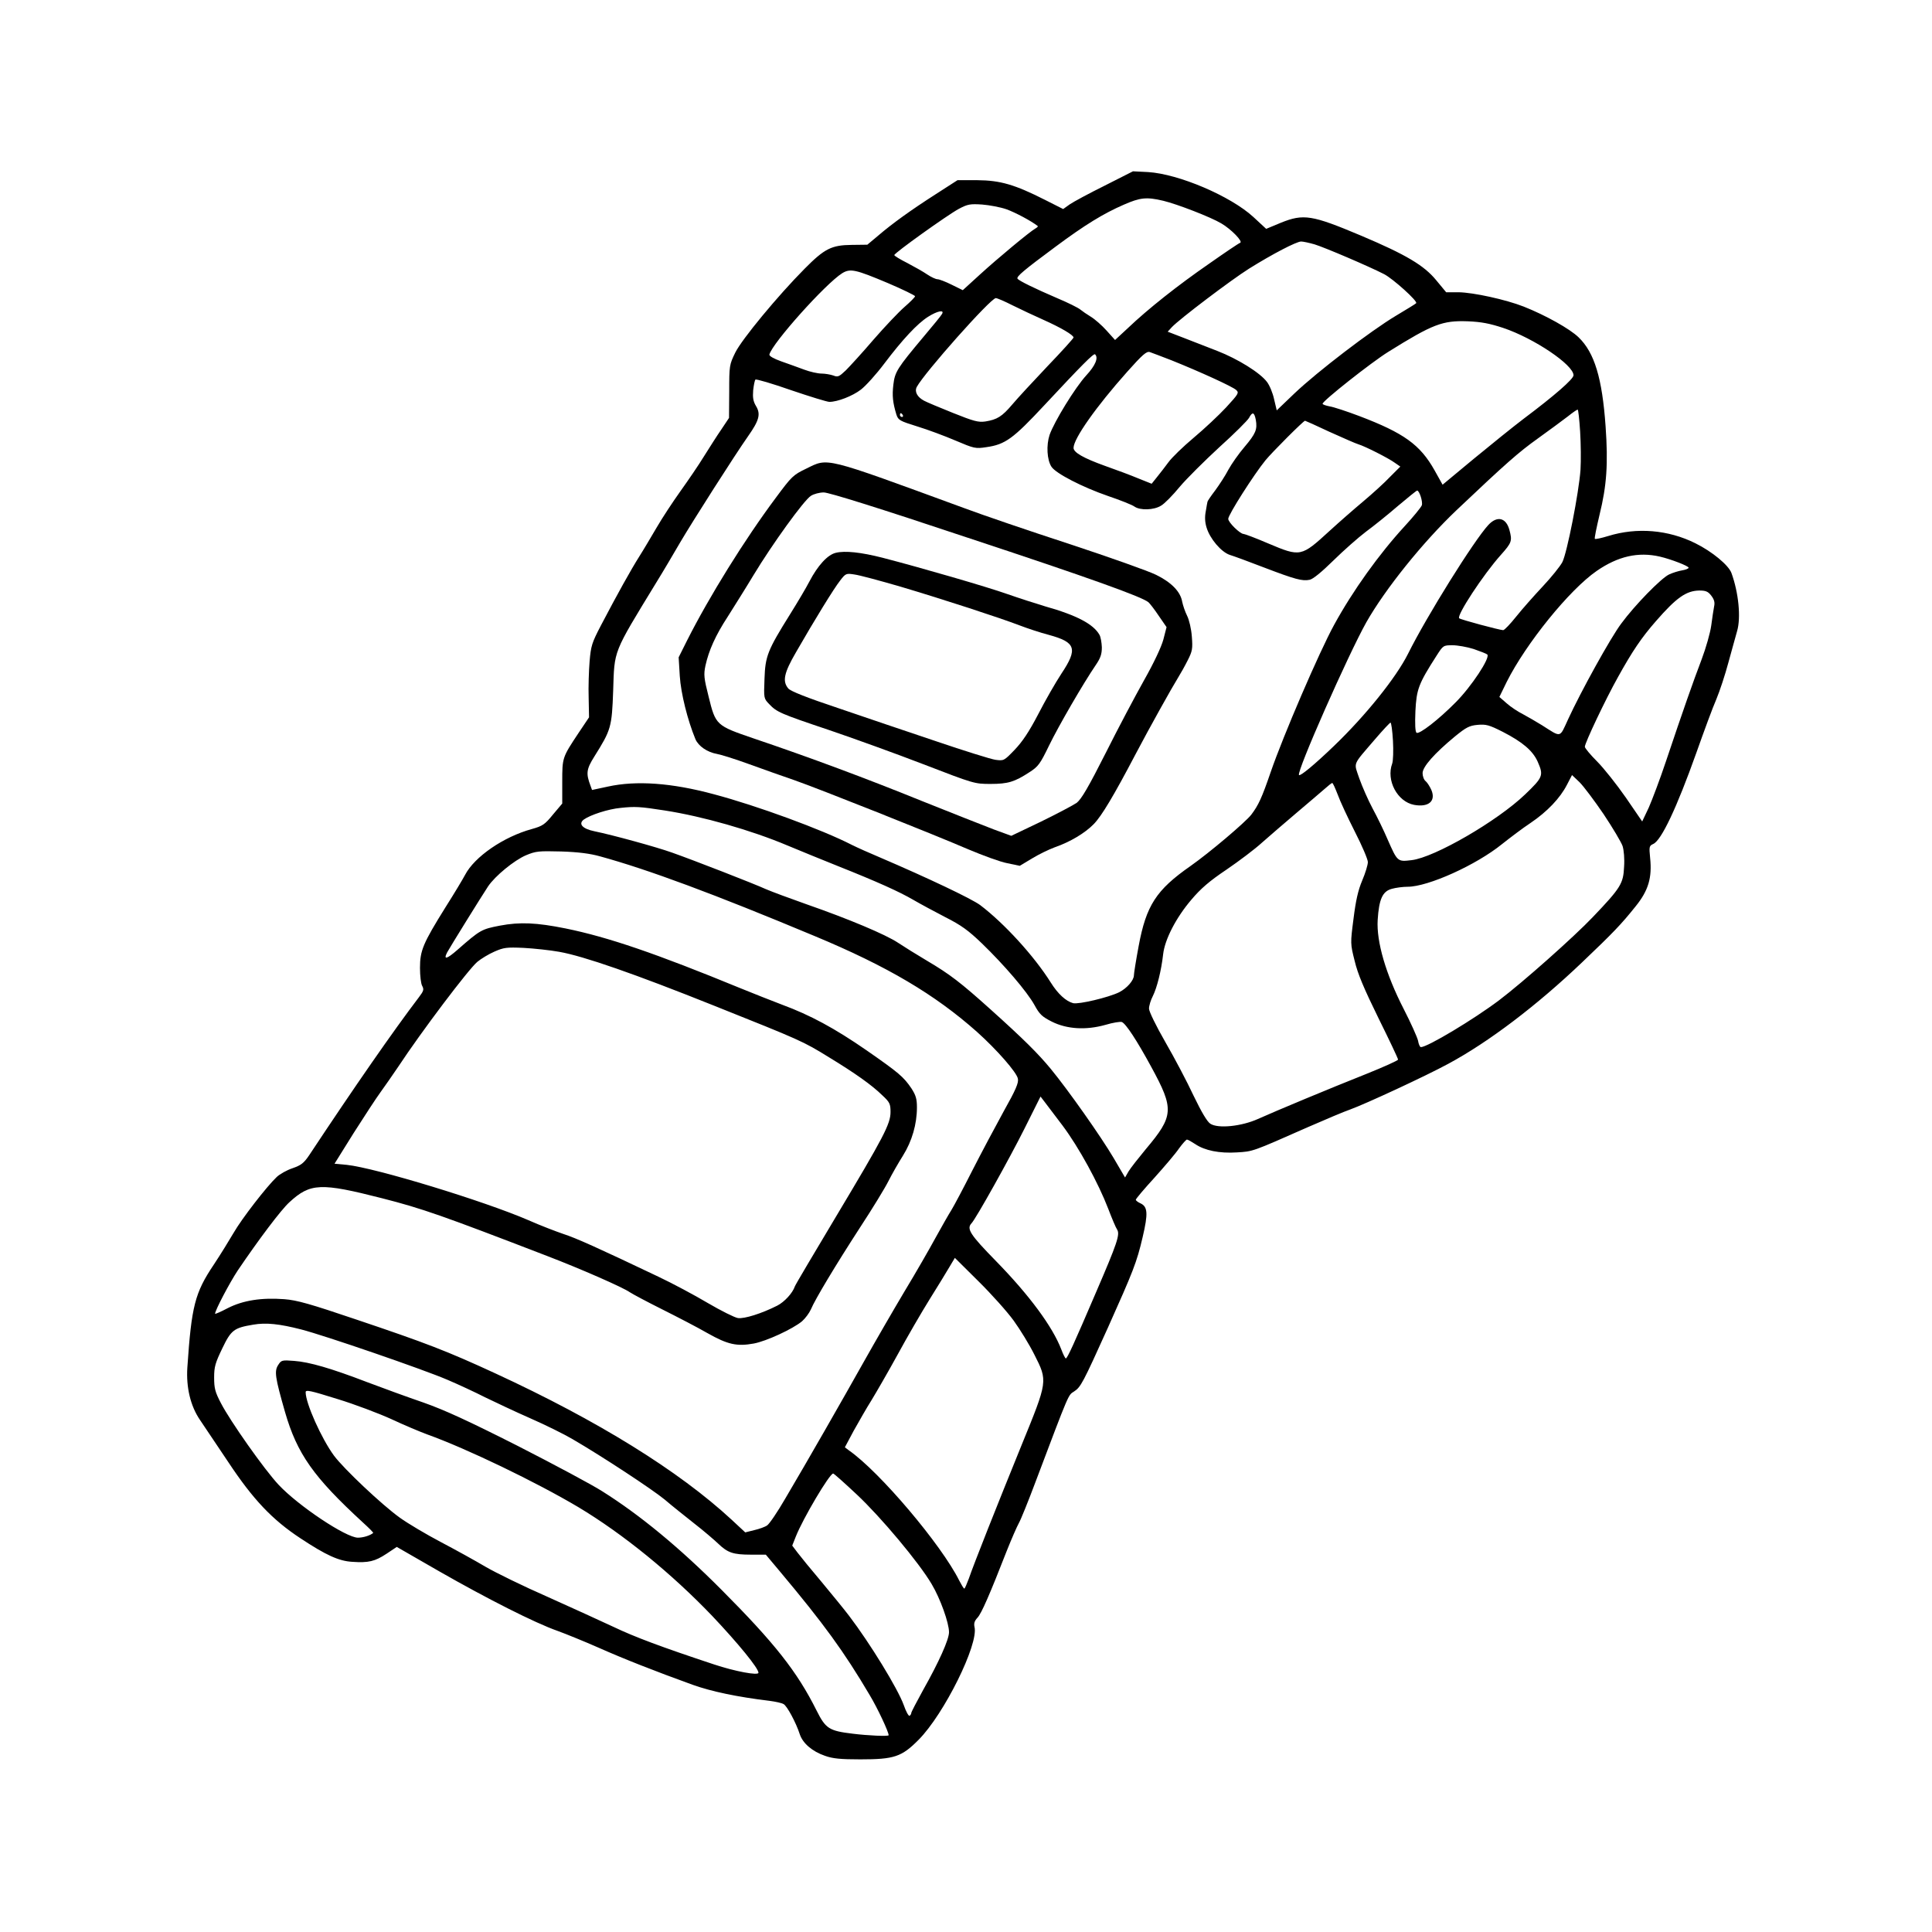 <?xml version="1.0" standalone="no"?>
<!DOCTYPE svg PUBLIC "-//W3C//DTD SVG 20010904//EN"
 "http://www.w3.org/TR/2001/REC-SVG-20010904/DTD/svg10.dtd">
<svg version="1.0" xmlns="http://www.w3.org/2000/svg"
 width="1024pt" height="1024pt" viewBox="0 0 1024 1024"
 preserveAspectRatio="xMidYMid meet">
<g transform="translate(0,1024) scale(0.1,-0.1)"
fill="#000000" stroke="none">
<path d="M5855 9256 c-83 -41 -166 -86 -185 -99 l-35 -25 -95 48 c-162 82
-238 104 -360 105 l-105 0 -115 -74 c-131 -84 -230 -155 -308 -222 l-55 -46
-82 -1 c-108 -1 -145 -20 -250 -126 -142 -143 -333 -374 -368 -445 -31 -64
-32 -68 -32 -206 l-1 -140 -40 -60 c-23 -33 -64 -98 -93 -144 -28 -46 -85
-129 -125 -185 -40 -56 -96 -141 -125 -191 -29 -49 -70 -119 -93 -155 -43 -68
-115 -197 -203 -365 -48 -92 -53 -108 -60 -190 -4 -49 -7 -137 -5 -194 l2
-103 -55 -82 c-87 -131 -87 -131 -87 -260 l0 -115 -49 -58 c-43 -53 -55 -61
-112 -77 -150 -41 -304 -147 -354 -243 -11 -21 -57 -98 -104 -172 -119 -191
-135 -229 -135 -321 0 -41 5 -85 12 -96 10 -19 7 -27 -18 -60 -134 -176 -341
-474 -582 -838 -28 -41 -42 -52 -88 -68 -30 -10 -67 -31 -83 -46 -54 -51 -186
-222 -228 -295 -23 -39 -70 -116 -106 -170 -100 -149 -118 -219 -140 -545 -7
-106 17 -205 67 -278 19 -28 87 -130 151 -225 130 -196 232 -304 381 -402 136
-90 204 -121 275 -125 86 -6 120 2 182 43 l54 36 226 -130 c252 -144 506 -273
626 -315 44 -16 140 -55 215 -88 135 -60 300 -125 502 -198 98 -35 234 -64
408 -85 30 -4 63 -11 73 -17 18 -9 66 -98 86 -160 16 -48 66 -91 133 -114 41
-15 83 -19 188 -19 179 0 219 13 309 104 135 136 319 507 296 598 -4 19 0 32
16 49 21 22 66 126 155 354 25 63 54 129 64 147 10 17 50 116 89 220 182 482
172 457 204 478 35 23 46 43 180 340 133 297 152 344 183 477 30 127 27 162
-11 180 -14 6 -25 15 -25 19 0 5 44 57 98 116 53 59 113 129 131 156 19 26 38
47 42 47 5 0 24 -11 44 -24 50 -34 128 -50 221 -44 85 5 80 3 374 133 96 42
198 85 225 94 83 30 402 178 520 242 216 116 472 311 710 538 166 158 208 202
284 297 68 84 88 152 77 257 -6 60 -5 64 17 74 43 20 124 191 228 483 40 113
87 241 106 284 18 43 47 131 64 195 18 64 38 139 46 166 21 71 8 204 -30 308
-15 41 -101 113 -192 158 -143 71 -309 85 -461 38 -36 -11 -68 -18 -71 -15 -3
3 9 60 25 128 38 154 46 270 32 468 -18 256 -59 391 -143 472 -46 45 -175 117
-291 163 -94 37 -267 75 -346 76 l-65 0 -53 64 c-64 78 -159 135 -398 236
-261 110 -305 117 -426 68 l-77 -32 -68 63 c-121 111 -396 228 -558 238 l-80
4 -150 -76z m310 -80 c75 -18 253 -87 308 -120 53 -31 117 -97 100 -103 -7 -2
-81 -52 -165 -111 -165 -114 -323 -239 -430 -341 l-68 -63 -45 50 c-25 28 -63
61 -83 73 -20 12 -46 30 -57 39 -11 9 -65 36 -120 59 -121 52 -205 93 -212
104 -7 11 35 46 201 169 156 116 254 176 362 223 87 38 120 42 209 21z m-831
-45 c47 -17 132 -62 166 -89 3 -2 -3 -8 -12 -13 -29 -16 -201 -159 -294 -244
l-91 -83 -59 29 c-32 16 -66 29 -75 29 -9 0 -33 11 -54 25 -20 14 -68 41 -106
61 -38 19 -69 38 -69 42 0 11 281 212 342 245 47 25 60 27 123 23 39 -3 97
-14 129 -25z m1633 -186 c53 -16 287 -116 369 -158 48 -25 180 -144 170 -154
-2 -3 -51 -33 -108 -67 -132 -79 -415 -295 -537 -411 l-94 -90 -14 59 c-7 33
-24 74 -38 92 -37 49 -155 122 -263 164 -53 21 -134 52 -180 70 l-83 32 23 25
c41 43 310 247 408 309 125 78 250 143 276 144 11 0 43 -7 71 -15z m-2262
-205 c80 -34 145 -66 145 -70 0 -5 -25 -30 -56 -57 -30 -26 -104 -104 -164
-173 -59 -69 -126 -142 -147 -163 -36 -34 -42 -37 -67 -27 -15 5 -43 10 -62
10 -19 0 -60 9 -92 21 -31 12 -86 31 -122 44 -39 14 -64 28 -62 36 15 60 297
375 386 431 43 26 70 20 241 -52z m663 -119 c42 -21 115 -55 162 -76 94 -42
160 -81 160 -94 0 -4 -62 -73 -138 -152 -75 -79 -159 -170 -186 -202 -55 -65
-81 -81 -144 -91 -37 -5 -60 1 -170 45 -70 28 -139 57 -154 65 -36 19 -52 48
-39 73 41 76 391 470 419 471 7 0 47 -17 90 -39z m-375 -45 c-4 -8 -48 -62
-98 -121 -140 -167 -152 -186 -160 -254 -7 -59 -3 -95 16 -158 10 -30 17 -34
110 -63 56 -17 147 -51 203 -75 99 -42 106 -44 164 -35 100 14 142 45 307 222
196 210 262 277 269 270 19 -18 2 -59 -46 -111 -59 -64 -170 -245 -195 -316
-18 -55 -14 -132 10 -169 24 -36 164 -108 300 -155 65 -22 128 -47 140 -56 30
-21 103 -19 141 5 18 10 62 55 99 100 37 44 132 138 210 210 79 71 149 141
157 155 18 34 28 31 36 -10 9 -51 0 -73 -60 -144 -30 -35 -68 -89 -85 -120
-16 -31 -48 -80 -70 -110 -23 -30 -41 -57 -41 -60 -1 -3 -5 -26 -9 -50 -6 -30
-5 -58 4 -87 18 -60 78 -130 123 -145 20 -6 102 -36 182 -67 165 -63 203 -73
241 -65 18 3 65 42 126 102 54 53 132 122 173 153 41 30 118 92 170 137 52 44
98 81 101 81 12 0 31 -59 25 -78 -4 -11 -45 -61 -91 -111 -136 -148 -275 -342
-374 -523 -79 -144 -270 -588 -336 -780 -47 -137 -65 -176 -103 -226 -31 -40
-221 -201 -322 -272 -182 -127 -235 -209 -275 -425 -14 -75 -25 -144 -25 -154
0 -27 -37 -69 -78 -90 -57 -28 -214 -65 -244 -58 -38 10 -81 49 -119 110 -88
140 -246 313 -374 410 -46 34 -278 144 -530 252 -55 23 -122 53 -150 67 -160
82 -504 208 -730 268 -225 61 -413 74 -563 41 l-84 -18 -8 22 c-25 66 -22 88
20 155 89 142 93 155 100 350 7 217 -3 193 227 570 39 63 96 160 128 215 64
109 289 462 360 563 59 84 68 117 42 160 -15 25 -18 45 -15 83 3 27 8 53 12
57 4 4 89 -21 189 -56 100 -34 191 -62 203 -62 43 0 123 31 167 65 26 20 82
82 124 138 96 127 175 212 232 248 49 31 88 39 74 15z m2974 -74 c164 -55 373
-196 373 -251 0 -20 -101 -108 -265 -231 -54 -41 -173 -137 -264 -212 l-165
-137 -43 77 c-76 135 -162 197 -399 287 -66 25 -136 48 -156 51 -21 4 -38 10
-38 14 0 15 258 219 348 275 236 147 287 167 422 162 73 -3 117 -12 187 -35z
m-1757 -172 c147 -59 323 -139 342 -157 16 -15 13 -20 -53 -92 -39 -42 -116
-114 -172 -161 -56 -47 -116 -105 -134 -130 -18 -25 -46 -60 -61 -79 l-28 -35
-70 28 c-38 16 -118 46 -178 67 -114 41 -166 71 -166 95 0 49 120 219 284 403
82 92 103 110 120 105 12 -4 64 -24 116 -44z m2165 -377 c4 -65 5 -156 2 -203
-9 -123 -71 -439 -96 -489 -12 -23 -59 -81 -104 -129 -45 -48 -109 -120 -140
-159 -32 -40 -63 -73 -70 -73 -21 1 -226 56 -233 63 -15 14 127 231 221 336
58 65 61 74 45 133 -18 65 -65 75 -111 26 -77 -83 -327 -484 -426 -683 -63
-126 -225 -328 -394 -490 -102 -98 -177 -160 -184 -153 -15 15 262 641 357
810 100 176 299 424 478 594 264 250 329 307 431 380 63 45 134 98 159 117 25
20 48 36 52 36 3 1 9 -52 13 -116z m-3590 87 c3 -5 1 -10 -4 -10 -6 0 -11 5
-11 10 0 6 2 10 4 10 3 0 8 -4 11 -10z m2262 -89 c71 -32 139 -62 153 -66 34
-10 159 -73 193 -98 l29 -20 -54 -54 c-29 -31 -93 -89 -143 -131 -49 -41 -129
-111 -177 -155 -152 -139 -154 -140 -327 -67 -65 28 -124 50 -130 50 -18 0
-81 61 -81 80 0 22 136 235 197 310 36 44 201 209 210 210 2 0 60 -26 130 -59z
m1750 -661 c60 -14 153 -50 153 -59 0 -5 -16 -11 -34 -14 -19 -3 -51 -13 -70
-22 -42 -20 -181 -162 -253 -260 -56 -74 -215 -362 -282 -508 -46 -100 -34
-97 -138 -31 -29 18 -74 44 -100 58 -26 13 -66 39 -87 58 l-39 34 39 80 c102
203 332 488 477 588 113 78 220 102 334 76z m273 -207 c16 -21 20 -36 15 -58
-3 -16 -10 -61 -15 -100 -5 -38 -28 -119 -51 -180 -45 -118 -98 -269 -189
-540 -31 -93 -73 -204 -91 -245 l-35 -74 -87 127 c-48 69 -117 156 -152 191
-36 36 -65 71 -65 78 0 20 110 252 175 368 77 139 125 210 202 298 108 124
160 161 230 162 34 0 46 -5 63 -27z m-1259 -283 c35 -12 68 -25 72 -29 17 -17
-85 -171 -168 -254 -91 -92 -192 -170 -207 -161 -7 5 -9 46 -6 115 6 116 16
144 113 295 34 53 35 54 84 54 26 0 77 -9 112 -20z m-428 -486 c3 -53 1 -107
-4 -121 -33 -89 27 -202 116 -219 77 -14 116 20 92 78 -8 18 -21 39 -30 47
-10 7 -17 27 -17 43 0 34 63 105 172 195 59 48 76 57 119 61 45 4 61 0 134
-37 105 -54 159 -100 185 -158 32 -73 29 -82 -67 -174 -147 -141 -480 -334
-601 -348 -75 -9 -75 -9 -127 109 -20 47 -56 121 -80 165 -24 45 -55 116 -70
158 -30 90 -40 65 84 210 41 48 78 87 81 87 4 0 10 -43 13 -96z m1117 -390
c48 -72 93 -148 100 -168 7 -22 11 -69 8 -110 -4 -89 -17 -111 -166 -267 -100
-105 -370 -345 -497 -441 -134 -101 -379 -248 -414 -248 -5 0 -12 15 -15 34
-4 18 -38 94 -76 168 -95 185 -145 357 -138 472 7 111 26 152 75 165 21 6 59
11 84 11 108 0 363 115 500 226 43 34 110 85 151 112 89 60 157 132 193 202
l27 52 40 -38 c22 -22 79 -98 128 -170z m-1410 105 c12 -34 53 -122 91 -197
38 -74 69 -147 69 -161 0 -15 -13 -58 -30 -98 -22 -52 -34 -106 -46 -202 -17
-131 -17 -133 6 -224 16 -68 49 -146 126 -303 57 -115 104 -214 104 -220 0 -5
-76 -39 -168 -76 -194 -77 -477 -195 -575 -239 -87 -39 -211 -52 -252 -25 -17
11 -47 62 -89 149 -34 73 -101 200 -149 283 -50 87 -87 163 -87 178 0 15 9 45
20 66 22 44 45 134 55 223 9 78 68 193 150 289 49 58 95 98 186 159 66 45 151
109 188 143 38 33 119 104 181 156 62 52 129 110 149 127 20 18 39 33 42 33 4
0 16 -28 29 -61z m-3565 -85 c199 -31 456 -104 648 -185 67 -28 187 -77 267
-109 211 -84 326 -136 400 -179 36 -21 112 -62 170 -92 85 -43 122 -70 194
-139 118 -114 239 -255 279 -327 27 -50 41 -62 92 -88 80 -40 181 -46 284 -17
40 12 79 18 87 15 21 -8 80 -98 156 -238 122 -224 120 -259 -30 -437 -38 -46
-79 -98 -90 -116 l-19 -33 -61 104 c-66 112 -240 359 -333 472 -66 80 -142
156 -319 315 -158 142 -215 186 -337 258 -54 32 -123 75 -153 95 -66 44 -264
127 -485 204 -88 31 -185 67 -215 80 -66 30 -382 153 -498 194 -84 30 -314 93
-411 113 -64 13 -87 39 -57 62 35 25 130 56 196 62 76 8 100 7 235 -14z m-344
-243 c255 -70 605 -200 1136 -422 387 -161 638 -310 861 -508 105 -94 211
-215 217 -248 5 -22 -11 -59 -75 -173 -44 -80 -119 -221 -167 -315 -47 -93
-97 -187 -110 -208 -14 -22 -51 -87 -83 -145 -32 -59 -106 -188 -166 -287 -59
-99 -155 -265 -214 -370 -114 -203 -295 -520 -418 -728 -41 -71 -84 -134 -96
-142 -11 -8 -42 -19 -68 -25 l-48 -12 -72 67 c-280 259 -709 525 -1253 776
-258 119 -365 160 -733 284 -248 84 -318 104 -385 109 -121 9 -218 -6 -299
-47 -38 -20 -68 -33 -68 -30 0 18 77 164 120 229 111 164 229 321 274 362 111
102 166 104 491 21 215 -55 317 -91 875 -306 180 -69 403 -167 438 -192 15
-10 92 -51 172 -91 80 -40 188 -96 240 -126 108 -61 156 -71 245 -55 66 12
207 77 256 118 17 15 38 43 47 63 22 53 130 233 261 435 65 99 132 209 150
245 18 36 53 97 77 135 48 77 74 167 74 256 0 45 -6 64 -29 100 -42 62 -67 83
-238 202 -169 117 -299 187 -448 242 -55 21 -154 60 -220 87 -450 185 -702
271 -927 317 -154 31 -242 35 -348 15 -98 -19 -104 -22 -225 -128 -57 -50 -76
-55 -55 -14 14 26 180 294 217 350 37 55 138 138 201 165 53 22 67 23 187 20
91 -3 153 -11 206 -26z m-216 -506 c129 -23 397 -116 824 -287 453 -181 468
-187 605 -272 138 -84 227 -147 282 -201 40 -37 44 -46 44 -89 0 -63 -35 -130
-290 -556 -116 -194 -214 -359 -217 -368 -12 -36 -56 -83 -93 -102 -83 -42
-175 -71 -209 -66 -18 3 -90 39 -160 80 -69 41 -187 104 -261 139 -319 152
-439 206 -505 227 -38 13 -122 45 -185 73 -236 102 -810 277 -962 293 l-65 6
101 162 c56 88 120 186 142 216 22 30 64 91 94 135 124 188 374 519 420 557
19 16 60 41 90 54 50 22 65 24 155 20 55 -3 140 -12 190 -21z m2667 -921 c86
-115 189 -303 242 -441 19 -50 40 -100 47 -110 16 -26 1 -71 -112 -333 -117
-273 -152 -350 -160 -350 -3 0 -14 21 -24 48 -46 120 -169 287 -347 469 -136
139 -156 170 -129 199 23 23 204 348 281 502 l85 170 20 -26 c11 -14 55 -72
97 -128z m-259 -1034 c34 -47 83 -127 109 -179 72 -142 72 -139 -68 -482 -129
-317 -252 -627 -279 -706 -11 -29 -21 -53 -24 -53 -4 1 -15 20 -27 43 -94 189
-421 576 -585 690 l-21 16 47 88 c27 48 69 122 95 163 25 41 88 150 138 241
50 92 126 223 169 292 43 69 91 147 106 173 l28 47 125 -124 c69 -68 153 -162
187 -209z m-3778 -46 c125 -32 648 -212 776 -267 59 -25 149 -67 200 -93 52
-25 159 -76 239 -111 80 -35 181 -85 225 -111 158 -92 421 -265 488 -320 37
-32 108 -88 157 -127 49 -38 106 -87 127 -107 50 -48 79 -58 173 -58 l79 0 73
-87 c234 -279 341 -426 478 -658 42 -70 100 -194 100 -212 0 -7 -110 -2 -190
8 -126 15 -144 27 -192 123 -103 206 -222 357 -505 641 -221 222 -432 396
-631 521 -53 34 -255 142 -447 240 -265 134 -387 190 -500 230 -82 28 -216 77
-298 108 -193 74 -307 107 -388 113 -64 5 -68 4 -84 -21 -22 -33 -17 -66 36
-251 64 -221 151 -344 412 -584 32 -29 57 -54 55 -56 -17 -14 -53 -25 -81 -25
-63 0 -316 169 -420 280 -76 81 -257 338 -306 433 -31 59 -36 79 -36 136 0 57
6 77 43 154 47 98 62 109 164 126 68 12 140 4 253 -25z m480 -476 c66 -31 152
-67 190 -81 209 -75 576 -252 800 -385 237 -142 495 -352 711 -578 138 -146
244 -276 244 -300 0 -16 -124 7 -235 44 -281 93 -422 146 -533 199 -64 30
-222 102 -349 159 -128 56 -277 129 -330 160 -54 32 -161 91 -237 131 -76 40
-174 98 -217 129 -96 69 -297 259 -349 329 -66 90 -150 277 -150 336 0 14 24
9 168 -36 92 -28 221 -77 287 -107z m2466 -399 c128 -120 330 -361 397 -475
46 -77 92 -206 92 -255 0 -39 -54 -159 -137 -306 -34 -62 -63 -117 -63 -122 0
-5 -4 -12 -9 -15 -5 -3 -19 22 -31 57 -32 88 -178 326 -289 472 -25 33 -91
114 -146 180 -56 66 -113 136 -128 156 l-28 37 19 48 c38 96 179 334 198 334
4 0 60 -50 125 -111z"/>
<path d="M4273 7756 c-69 -33 -77 -41 -160 -153 -166 -222 -355 -527 -471
-757 l-45 -90 6 -99 c6 -93 41 -233 83 -335 16 -37 63 -69 114 -78 19 -3 96
-27 170 -54 74 -27 182 -65 240 -85 129 -45 735 -286 923 -367 76 -32 168 -66
205 -73 l67 -14 65 39 c36 22 90 48 120 59 83 29 160 75 207 123 42 43 106
150 223 373 72 137 192 352 225 405 12 19 35 60 50 90 25 49 27 62 22 126 -3
41 -14 88 -25 110 -11 22 -22 55 -26 74 -9 54 -57 103 -138 143 -40 20 -246
93 -458 163 -212 69 -464 155 -560 191 -753 276 -718 267 -837 209z m853 -365
c651 -215 926 -314 961 -343 7 -6 32 -38 54 -71 l42 -61 -17 -66 c-11 -40 -50
-123 -102 -215 -46 -82 -139 -257 -204 -387 -91 -180 -128 -243 -153 -263 -19
-13 -104 -58 -190 -100 l-157 -75 -93 34 c-50 19 -222 87 -382 151 -293 119
-597 232 -890 331 -199 68 -202 70 -239 221 -25 99 -27 117 -17 165 18 81 53
160 119 261 32 51 94 149 136 219 99 164 268 398 304 420 15 10 46 18 68 18
27 0 287 -81 760 -239z"/>
<path d="M4430 7310 c-43 -10 -95 -66 -140 -152 -18 -35 -64 -112 -102 -173
-120 -192 -132 -223 -136 -343 -4 -103 -4 -104 25 -134 40 -42 57 -50 316
-137 127 -43 354 -125 502 -182 267 -103 271 -104 355 -104 93 0 128 11 206
62 47 30 57 44 104 141 51 105 181 329 247 426 26 38 33 58 33 95 -1 25 -6 56
-13 67 -32 56 -120 103 -287 150 -47 14 -137 43 -200 65 -110 39 -455 139
-663 193 -114 29 -198 38 -247 26z m345 -180 c222 -66 523 -164 630 -205 39
-15 108 -38 154 -50 143 -39 155 -73 67 -205 -31 -47 -86 -143 -123 -215 -49
-94 -84 -146 -125 -189 -57 -59 -57 -59 -103 -53 -25 4 -166 48 -313 98 -147
49 -379 128 -517 175 -171 57 -256 91 -267 105 -32 38 -23 82 41 192 100 174
202 340 234 380 29 38 32 39 76 32 25 -3 136 -33 246 -65z"/>
</g>
</svg>
